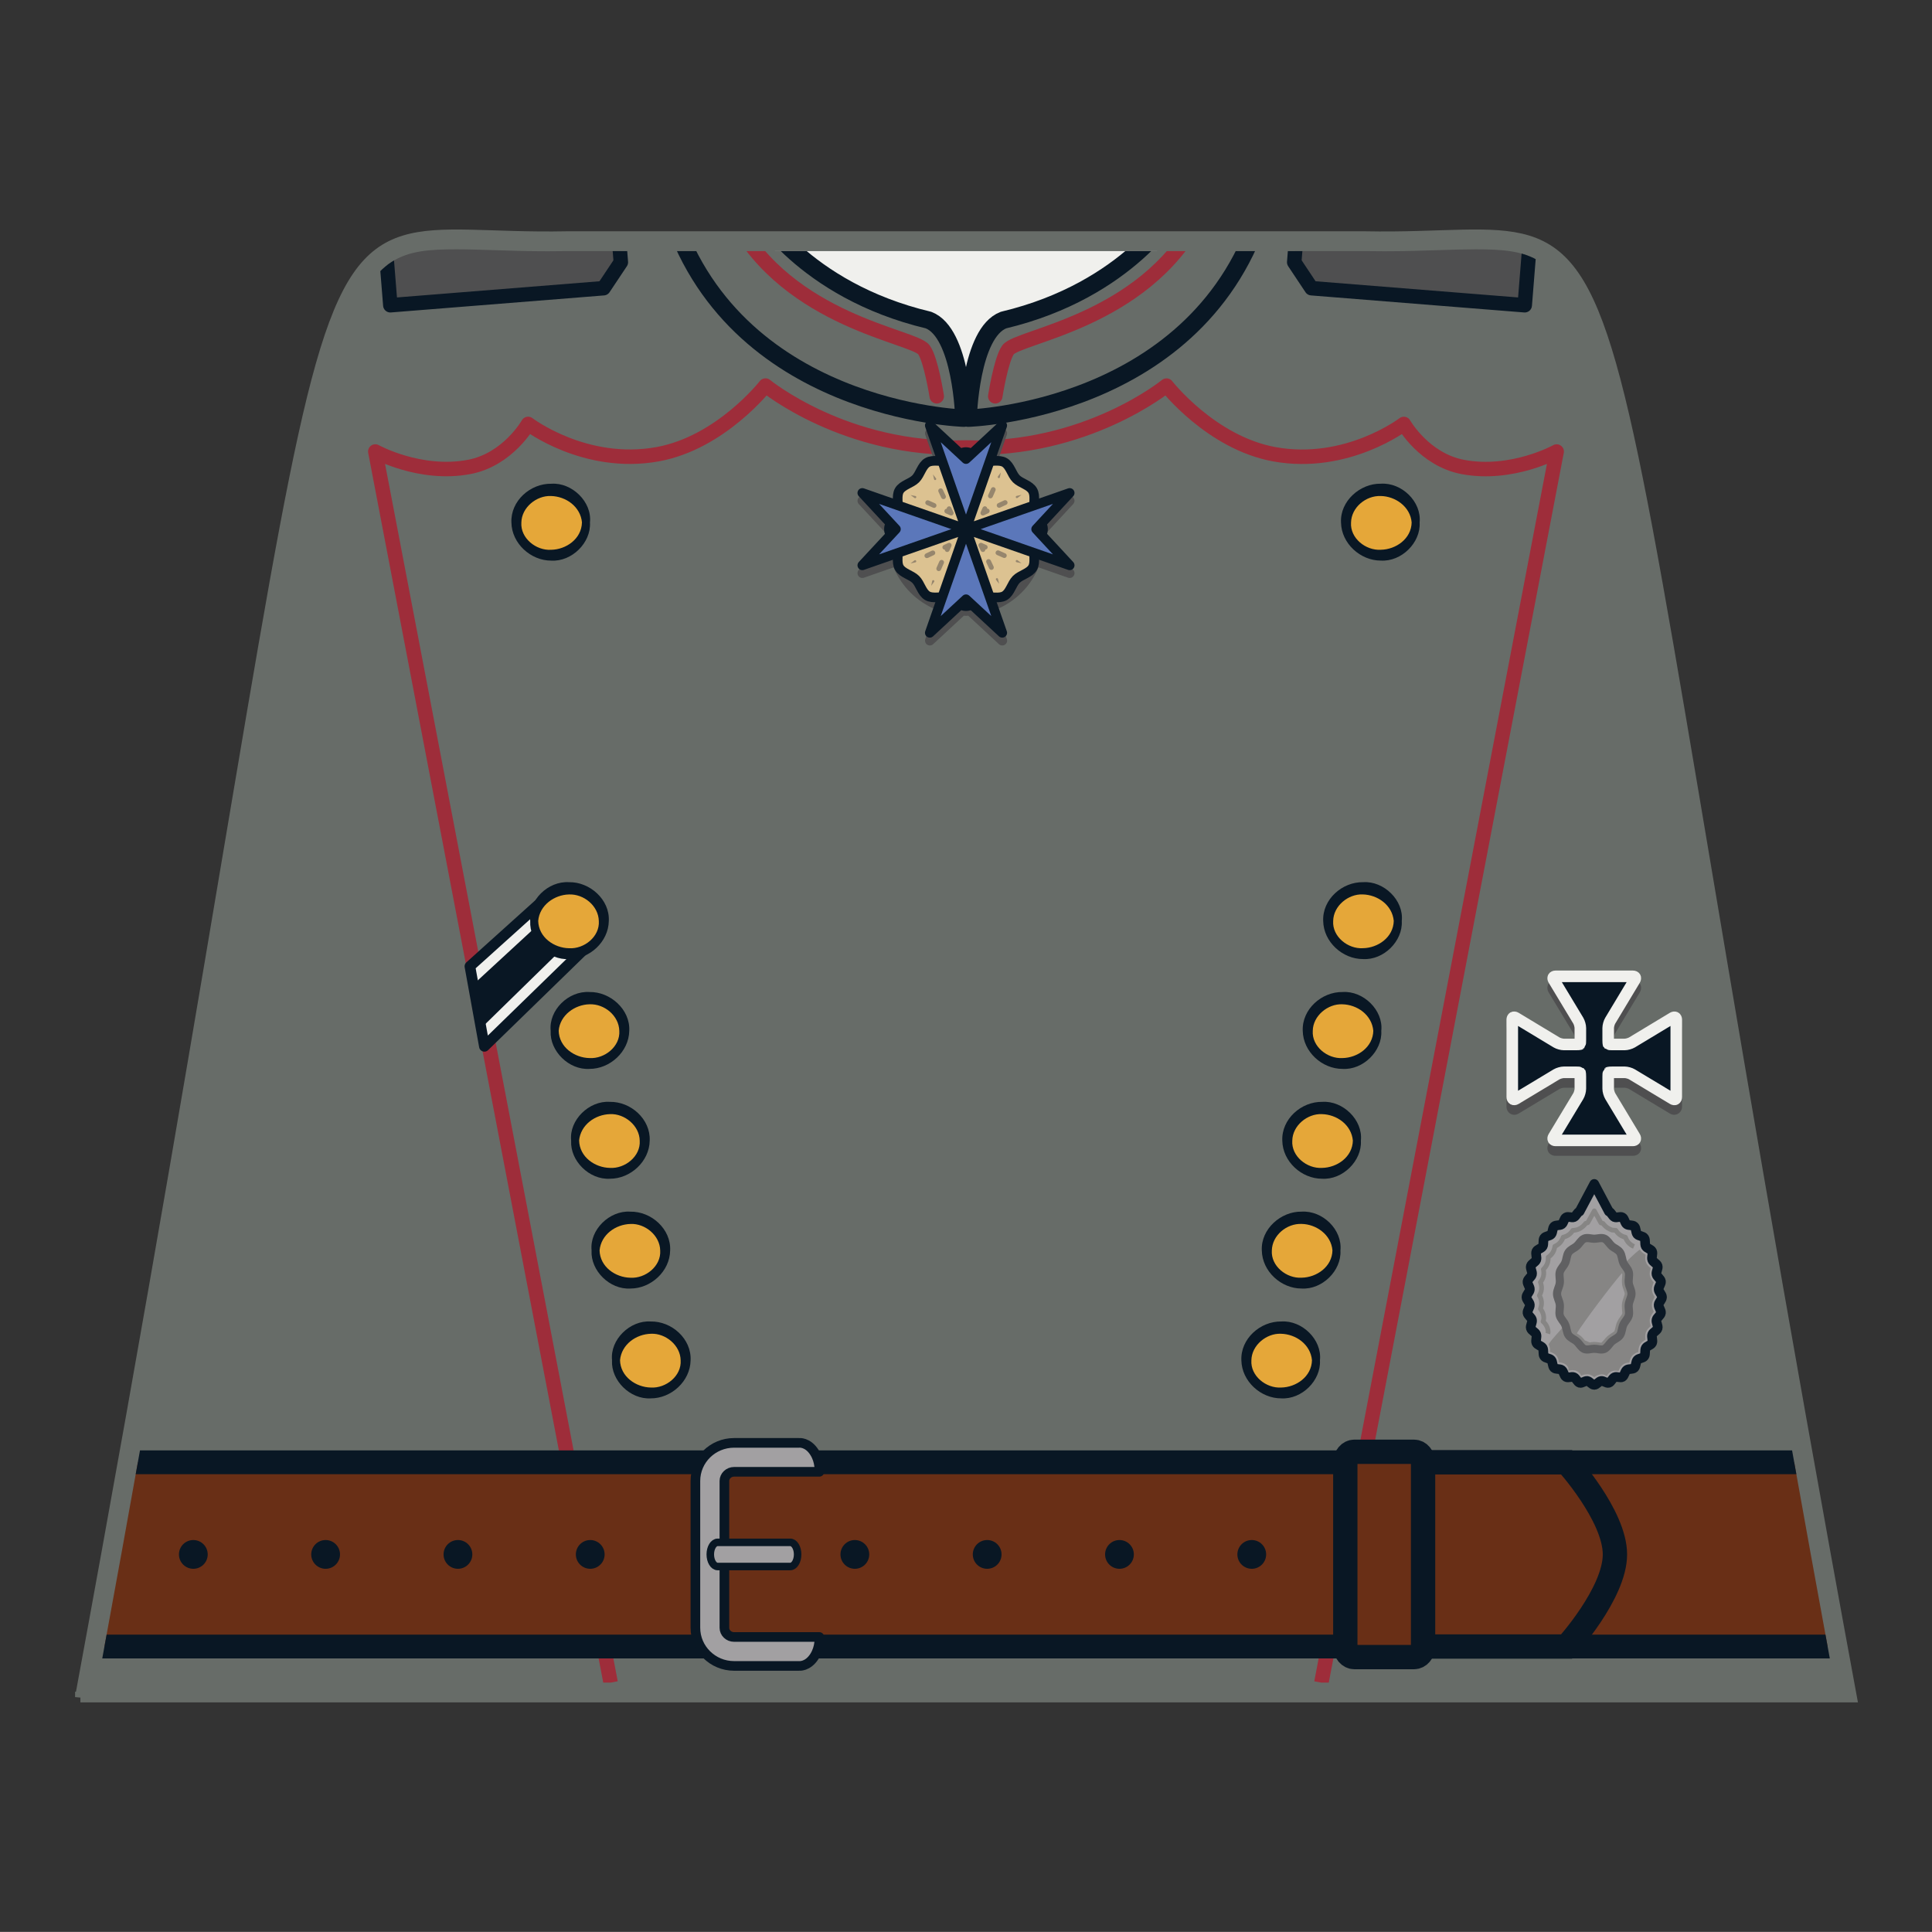 <?xml version="1.0" encoding="utf-8"?>
<!-- Generator: Adobe Illustrator 15.1.0, SVG Export Plug-In . SVG Version: 6.00 Build 0)  -->
<!DOCTYPE svg PUBLIC "-//W3C//DTD SVG 1.1//EN" "http://www.w3.org/Graphics/SVG/1.1/DTD/svg11.dtd">
<svg version="1.1" xmlns="http://www.w3.org/2000/svg" xmlns:xlink="http://www.w3.org/1999/xlink" x="0px" y="0px"
	 width="56.693px" height="56.69px" viewBox="0 0 56.693 56.69" enable-background="new 0 0 56.693 56.69" xml:space="preserve">
<rect x="0" y="0" width="56.693" height="56.69" fill="#333333" stroke="none"/>
<g id="base">
	<path id="front-base" fill="#676C68" stroke="#676C68" stroke-width="0.312" d="M2.359,49.8
		C11.091,2.506,7.702,7.121,16.626,6.943h23.44c8.926,0.177,5.535-4.438,14.266,42.856H2.359z"/>
</g>
<g id="Baron_von_Richthofen">
	<defs>
		<path id="SVGID_1_" d="M2.871,49.374C4.804,38.887,6.15,30.892,7.138,25.029C10.01,7.979,10.243,7.316,13.396,7.316
			c0.331,0,0.689,0.012,1.082,0.024c0.481,0.016,1.012,0.033,1.6,0.033c0.181,0,0.366-0.002,0.558-0.005h23.432
			c0.183,0.003,0.369,0.005,0.55,0.005c0.588,0,1.118-0.018,1.6-0.033c0.393-0.013,0.751-0.024,1.082-0.024
			c3.153,0,3.388,0.662,6.256,17.701c0.987,5.865,2.334,13.862,4.268,24.357H2.871z"/>
	</defs>
	<clipPath id="SVGID_2_">
		<use xlink:href="#SVGID_1_"  overflow="visible"/>
	</clipPath>
	<polygon id="shirt" clip-path="url(#SVGID_2_)" fill="#F0F0ED" points="33.951,9.646 28.348,11.489 22.742,9.646 22.742,5.417 
		33.951,5.417 	"/>
	
		<path id="contour" clip-path="url(#SVGID_2_)" fill="none" stroke="#9E2D3A" stroke-width="0.425" stroke-linejoin="round" stroke-miterlimit="10" d="
		M17.918,49.375l-6.905-36.126c0,0,1.311,0.726,2.754,0.453c1.139-0.216,1.73-1.262,1.73-1.262s1.67,1.277,3.805,0.888
		c1.855-0.339,3.161-2.014,3.161-2.014s2.359,1.937,5.883,1.817c3.524,0.12,5.884-1.816,5.884-1.816s1.305,1.675,3.16,2.014
		c2.135,0.39,3.805-0.888,3.805-0.888s0.592,1.046,1.73,1.262c1.443,0.273,2.754-0.453,2.754-0.453l-6.904,36.126"/>
	<g id="medals" clip-path="url(#SVGID_2_)">
		<g>
			<polygon fill="#F0F0ED" stroke="#091724" stroke-width="0.312" stroke-linejoin="round" stroke-miterlimit="10" points="
				17.314,27.686 14.214,30.704 13.789,28.356 16.15,26.229 			"/>
			<polygon fill="#091724" points="13.848,28.927 15.826,27.103 16.453,27.887 14.08,30.208 			"/>
		</g>
		<g>
			<path fill="#4F4F50" d="M49.001,30.003l-1.198,0.723c-0.029,0.018-0.098,0.036-0.13,0.036h-0.312V30.45
				c0-0.033,0.019-0.1,0.035-0.128l0.723-1.202c0.047-0.079,0.05-0.169,0.009-0.242c-0.041-0.071-0.12-0.114-0.212-0.114h-2.269
				c-0.092,0-0.171,0.043-0.212,0.114c-0.041,0.072-0.038,0.164,0.01,0.244l0.723,1.198c0.018,0.03,0.036,0.097,0.036,0.13v0.312
				h-0.312c-0.033,0-0.1-0.019-0.128-0.035l-1.202-0.725c-0.16-0.096-0.355,0.018-0.355,0.203v2.269
				c0,0.186,0.188,0.303,0.357,0.202l1.198-0.721c0.03-0.018,0.097-0.036,0.13-0.036h0.312v0.312c0,0.032-0.019,0.101-0.035,0.128
				l-0.725,1.202c-0.047,0.078-0.05,0.169-0.009,0.241c0.041,0.071,0.12,0.114,0.212,0.114h2.269c0.092,0,0.171-0.043,0.212-0.114
				c0.041-0.072,0.038-0.162-0.01-0.243l-0.721-1.198c-0.018-0.029-0.036-0.098-0.036-0.13v-0.312h0.312
				c0.032,0,0.101,0.019,0.128,0.035l1.202,0.723c0.161,0.098,0.355-0.018,0.355-0.203v-2.269
				C49.358,30.02,49.169,29.904,49.001,30.003z"/>
			<g>
				<path fill="#091724" d="M47.2,31.475c0.005-0.005,0.061-0.009,0.125-0.009h0.348c0.064,0,0.161,0.027,0.216,0.06l1.2,0.722
					c0.055,0.032,0.1,0.008,0.1-0.057v-2.269c0-0.064-0.045-0.089-0.1-0.057l-1.2,0.724c-0.055,0.032-0.151,0.06-0.216,0.06h-0.348
					c-0.064,0-0.12-0.004-0.125-0.009s-0.009-0.061-0.009-0.125v-0.348c0-0.064,0.027-0.161,0.06-0.216l0.722-1.201
					c0.032-0.055,0.008-0.1-0.057-0.1h-2.269c-0.064,0-0.089,0.045-0.057,0.1l0.724,1.201c0.032,0.055,0.06,0.151,0.06,0.216v0.348
					c0,0.064-0.004,0.12-0.009,0.125s-0.061,0.009-0.125,0.009h-0.348c-0.064,0-0.161-0.027-0.216-0.06l-1.2-0.724
					c-0.055-0.032-0.1-0.008-0.1,0.057v2.269c0,0.064,0.045,0.089,0.1,0.057l1.2-0.722c0.055-0.032,0.151-0.06,0.216-0.06h0.348
					c0.064,0,0.12,0.004,0.125,0.009s0.009,0.061,0.009,0.125v0.348c0,0.064-0.027,0.161-0.06,0.216l-0.724,1.2
					c-0.032,0.055-0.008,0.1,0.057,0.1h2.269c0.064,0,0.089-0.045,0.057-0.1l-0.722-1.2c-0.032-0.055-0.06-0.151-0.06-0.216V31.6
					C47.191,31.535,47.195,31.479,47.2,31.475z"/>
				<path fill="none" stroke="#F0F0ED" stroke-width="0.34" stroke-linejoin="round" stroke-miterlimit="10" d="M47.2,31.475
					c0.005-0.005,0.061-0.009,0.125-0.009h0.348c0.064,0,0.161,0.027,0.216,0.06l1.2,0.722c0.055,0.032,0.1,0.008,0.1-0.057v-2.269
					c0-0.064-0.045-0.089-0.1-0.057l-1.2,0.724c-0.055,0.032-0.151,0.06-0.216,0.06h-0.348c-0.064,0-0.12-0.004-0.125-0.009
					s-0.009-0.061-0.009-0.125v-0.348c0-0.064,0.027-0.161,0.06-0.216l0.722-1.201c0.032-0.055,0.008-0.1-0.057-0.1h-2.269
					c-0.064,0-0.089,0.045-0.057,0.1l0.724,1.201c0.032,0.055,0.06,0.151,0.06,0.216v0.348c0,0.064-0.004,0.12-0.009,0.125
					s-0.061,0.009-0.125,0.009h-0.348c-0.064,0-0.161-0.027-0.216-0.06l-1.2-0.724c-0.055-0.032-0.1-0.008-0.1,0.057v2.269
					c0,0.064,0.045,0.089,0.1,0.057l1.2-0.722c0.055-0.032,0.151-0.06,0.216-0.06h0.348c0.064,0,0.12,0.004,0.125,0.009
					s0.009,0.061,0.009,0.125v0.348c0,0.064-0.027,0.161-0.06,0.216l-0.724,1.2c-0.032,0.055-0.008,0.1,0.057,0.1h2.269
					c0.064,0,0.089-0.045,0.057-0.1l-0.722-1.2c-0.032-0.055-0.06-0.151-0.06-0.216V31.6C47.191,31.535,47.195,31.479,47.2,31.475z"
					/>
			</g>
		</g>
		<g>
			<path fill="#A2A0A2" stroke="#091724" stroke-width="0.283" stroke-linejoin="round" stroke-miterlimit="10" d="M48.74,38.525
				c0.009-0.073-0.075-0.162-0.069-0.238c0.005-0.074,0.1-0.146,0.1-0.224c0-0.076-0.095-0.15-0.1-0.225
				c-0.006-0.076,0.078-0.163,0.069-0.237c-0.012-0.076-0.116-0.133-0.132-0.206c-0.017-0.074,0.056-0.175,0.034-0.247
				c-0.021-0.071-0.133-0.108-0.159-0.18c-0.027-0.07,0.027-0.182-0.004-0.248c-0.032-0.067-0.147-0.084-0.185-0.148
				c-0.038-0.065-0.001-0.186-0.044-0.244c-0.042-0.062-0.159-0.055-0.206-0.109c-0.047-0.057-0.032-0.182-0.085-0.23
				c-0.053-0.052-0.165-0.02-0.223-0.063c-0.058-0.042-0.067-0.169-0.128-0.204c-0.063-0.037-0.165,0.021-0.23-0.006
				c-0.063-0.028-0.102-0.146-0.167-0.166l-0.429-0.809l-0.43,0.809c-0.065,0.022-0.104,0.138-0.167,0.166
				c-0.065,0.027-0.167-0.031-0.229,0.006c-0.061,0.035-0.071,0.162-0.129,0.204c-0.057,0.044-0.17,0.012-0.222,0.062
				c-0.052,0.051-0.039,0.176-0.086,0.231s-0.164,0.049-0.206,0.109c-0.043,0.059-0.006,0.18-0.044,0.245
				c-0.037,0.064-0.152,0.079-0.185,0.148c-0.031,0.066,0.023,0.178-0.004,0.248c-0.026,0.071-0.138,0.108-0.159,0.182
				c-0.021,0.07,0.051,0.171,0.034,0.245c-0.016,0.073-0.12,0.13-0.132,0.206c-0.009,0.074,0.075,0.161,0.069,0.237
				c-0.005,0.074-0.1,0.148-0.1,0.225c0,0.077,0.095,0.149,0.1,0.224c0.006,0.078-0.078,0.165-0.069,0.238
				c0.012,0.076,0.116,0.132,0.132,0.205c0.017,0.074-0.056,0.175-0.034,0.247c0.021,0.073,0.133,0.11,0.159,0.18
				c0.027,0.07-0.027,0.183,0.004,0.248c0.032,0.07,0.147,0.085,0.185,0.148c0.038,0.065,0.001,0.187,0.044,0.246
				c0.042,0.061,0.159,0.053,0.206,0.108s0.034,0.182,0.085,0.231c0.053,0.05,0.165,0.018,0.223,0.062s0.068,0.169,0.128,0.205
				c0.063,0.036,0.165-0.022,0.23,0.007c0.064,0.027,0.102,0.146,0.169,0.165c0.067,0.02,0.154-0.064,0.224-0.056
				c0.069,0.01,0.133,0.116,0.204,0.116c0.07,0,0.134-0.106,0.203-0.116c0.069-0.009,0.156,0.075,0.224,0.056
				c0.067-0.019,0.104-0.138,0.169-0.165c0.065-0.029,0.168,0.029,0.229-0.006c0.061-0.037,0.071-0.162,0.129-0.206
				c0.057-0.044,0.17-0.012,0.222-0.062s0.039-0.176,0.086-0.231s0.164-0.047,0.206-0.108c0.043-0.06,0.006-0.181,0.044-0.245
				c0.037-0.063,0.152-0.079,0.185-0.147c0.031-0.067-0.023-0.18,0.004-0.25c0.026-0.069,0.138-0.107,0.159-0.18
				s-0.051-0.173-0.034-0.247C48.624,38.657,48.729,38.602,48.74,38.525z"/>
			<path fill="#868584" d="M46.783,40.411c-0.056-0.043-0.107-0.075-0.177-0.085c-0.005,0-0.01,0-0.015,0
				c-0.102,0-0.158,0.025-0.2,0.044c0.001-0.04-0.046-0.105-0.128-0.14l-0.037-0.016l-0.086-0.009L46.01,40.22
				c0.04-0.048,0.009-0.123-0.062-0.177c-0.073-0.056-0.156-0.063-0.212-0.067c0.007-0.051-0.009-0.13-0.064-0.195
				c-0.06-0.071-0.14-0.096-0.193-0.112c0.01-0.057,0.008-0.138-0.036-0.214c-0.046-0.078,2.637-2.858,2.681-2.782
				c0.046,0.079,0.119,0.119,0.167,0.146c-0.013,0.06-0.023,0.141,0.009,0.224c0.03,0.083,0.097,0.136,0.14,0.171
				c-0.02,0.062-0.043,0.14-0.023,0.227c0.018,0.086,0.071,0.146,0.11,0.188c-0.024,0.063-0.06,0.137-0.053,0.228
				c0.006,0.085,0.05,0.151,0.081,0.2c-0.031,0.065-0.075,0.132-0.081,0.22c-0.007,0.087,0.028,0.162,0.054,0.216
				c-0.039,0.052-0.094,0.111-0.112,0.199c-0.019,0.085,0.005,0.163,0.022,0.22c-0.045,0.044-0.106,0.094-0.139,0.178
				c-0.031,0.081-0.021,0.162-0.012,0.221c-0.045,0.03-0.116,0.069-0.162,0.146c-0.045,0.077-0.047,0.158-0.048,0.218
				c-0.043,0.014-0.123,0.038-0.183,0.109c-0.056,0.065-0.071,0.144-0.083,0.201c-0.002,0-0.004,0-0.007,0
				c-0.04,0-0.118,0.009-0.188,0.063c-0.068,0.053-0.1,0.127-0.122,0.182c-0.046-0.008-0.08-0.011-0.107-0.011
				c-0.04,0-0.065,0.007-0.088,0.018c-0.078,0.032-0.125,0.098-0.159,0.146c-0.009-0.027-0.069-0.055-0.142-0.055
				C46.888,40.336,46.826,40.376,46.783,40.411z"/>
			<path fill="#868584" stroke="#606062" stroke-width="0.239" stroke-linejoin="round" stroke-miterlimit="10" d="M47.875,37.964
				c0,0.108-0.069,0.21-0.08,0.312c-0.015,0.107,0.025,0.225,0,0.324c-0.028,0.104-0.12,0.179-0.159,0.273
				c-0.044,0.097-0.043,0.223-0.098,0.305c-0.06,0.089-0.17,0.12-0.241,0.186c-0.078,0.069-0.131,0.181-0.219,0.22
				c-0.091,0.038-0.197-0.006-0.296-0.006c-0.098,0-0.204,0.044-0.295,0.006c-0.088-0.039-0.141-0.15-0.219-0.22
				c-0.071-0.065-0.182-0.098-0.241-0.186c-0.055-0.082-0.054-0.208-0.098-0.305c-0.039-0.095-0.131-0.169-0.159-0.273
				c-0.025-0.1,0.015-0.217,0-0.324c-0.011-0.102-0.08-0.203-0.08-0.312c0-0.107,0.069-0.209,0.08-0.312
				c0.015-0.106-0.025-0.224,0-0.323c0.028-0.104,0.12-0.18,0.159-0.272c0.044-0.099,0.043-0.225,0.098-0.306
				c0.06-0.089,0.17-0.122,0.241-0.187c0.078-0.069,0.131-0.18,0.219-0.218c0.091-0.039,0.197,0.004,0.295,0.004
				c0.099,0,0.205-0.043,0.296-0.004c0.088,0.038,0.141,0.148,0.219,0.218c0.071,0.064,0.182,0.098,0.241,0.187
				c0.055,0.081,0.054,0.207,0.098,0.306c0.039,0.093,0.131,0.169,0.159,0.272c0.025,0.1-0.015,0.217,0,0.323
				C47.806,37.755,47.875,37.856,47.875,37.964z"/>
			<path fill="#A2A0A2" d="M46.917,39.392c-0.045-0.007-0.091-0.013-0.135-0.013s-0.089,0.006-0.134,0.013l-0.142-0.059
				c-0.033-0.042-0.068-0.084-0.106-0.118c-0.035-0.032-0.08-0.062-0.127-0.089c-0.001-0.001-0.002-0.002-0.002-0.002
				c0.217-0.352,0.99-1.379,1.323-1.763c0.004,0.007,0.007,0.014,0.009,0.021c0.005,0.018,0,0.063-0.004,0.103
				c-0.005,0.058-0.011,0.124-0.001,0.195c0.006,0.064,0.028,0.125,0.049,0.18c0.014,0.04,0.029,0.081,0.029,0.104
				c0,0.024-0.016,0.066-0.03,0.106c-0.02,0.054-0.041,0.114-0.049,0.185c-0.009,0.065-0.003,0.132,0.002,0.189
				c0.004,0.04,0.009,0.085,0.003,0.106c-0.006,0.02-0.029,0.053-0.055,0.088c-0.032,0.044-0.069,0.095-0.096,0.159
				c-0.025,0.055-0.039,0.116-0.051,0.171c-0.008,0.035-0.019,0.084-0.028,0.099c-0.121,0.083-0.167,0.11-0.21,0.149
				c-0.036,0.032-0.071,0.074-0.104,0.116L46.992,39.4C46.968,39.4,46.942,39.396,46.917,39.392z"/>
			<path fill="none" stroke="#868584" stroke-width="0.139" stroke-linejoin="round" stroke-miterlimit="10" d="M45.421,39.134
				c0.012-0.04,0.009-0.113-0.021-0.189c-0.03-0.074-0.077-0.128-0.121-0.168c0.02-0.035,0.03-0.11,0.011-0.193
				c-0.017-0.074-0.053-0.133-0.088-0.178c0.022-0.059,0.038-0.124,0.032-0.2c-0.005-0.076-0.032-0.141-0.062-0.19
				c0.031-0.055,0.057-0.117,0.063-0.192c0.006-0.076-0.012-0.144-0.033-0.198c0.038-0.048,0.072-0.106,0.089-0.179
				c0.017-0.075,0.01-0.144-0.003-0.199c0.045-0.042,0.087-0.095,0.114-0.165c0.027-0.067,0.031-0.134,0.028-0.19
				c0.049-0.032,0.098-0.077,0.136-0.139c0.037-0.063,0.053-0.126,0.06-0.181c0.054-0.023,0.108-0.058,0.155-0.112
				c0.046-0.052,0.072-0.106,0.089-0.156c0.055-0.013,0.112-0.035,0.168-0.076c0.051-0.036,0.088-0.081,0.115-0.125
				c0.059-0.001,0.114-0.013,0.165-0.033c0.111-0.047,0.175-0.122,0.214-0.173l0.06-0.02l0.192-0.346l0.193,0.351l0.061,0.018
				c0.049,0.062,0.108,0.127,0.203,0.167l0.066,0.028l0.107,0.007c0.029,0.047,0.067,0.093,0.123,0.133
				c0.053,0.038,0.109,0.059,0.16,0.07c0.018,0.053,0.043,0.104,0.086,0.154c0.053,0.059,0.113,0.096,0.165,0.118"/>
		</g>
		<g>
			<path fill="#4F4F50" d="M30.657,15.819c0.002-0.021,0.004-0.042,0.004-0.063s-0.002-0.042-0.004-0.063l0.835-0.902
				c0.045-0.048,0.051-0.119,0.015-0.174c-0.035-0.055-0.103-0.077-0.165-0.056l-0.868,0.303c-0.234-0.559-0.674-0.999-1.234-1.233
				l0.305-0.87c0.021-0.062-0.002-0.13-0.057-0.166c-0.053-0.036-0.125-0.03-0.174,0.015l-0.901,0.837
				c-0.043-0.007-0.087-0.005-0.13,0l-0.901-0.836c-0.048-0.044-0.119-0.051-0.174-0.015c-0.054,0.036-0.078,0.104-0.056,0.166
				l0.303,0.869c-0.56,0.234-1,0.674-1.234,1.234l-0.869-0.303c-0.063-0.021-0.129,0.001-0.166,0.056
				c-0.036,0.055-0.029,0.126,0.015,0.174l0.836,0.9c-0.003,0.021-0.005,0.043-0.005,0.065s0.002,0.044,0.005,0.065l-0.836,0.9
				c-0.044,0.048-0.05,0.12-0.015,0.174c0.036,0.055,0.103,0.077,0.166,0.056l0.869-0.303c0.234,0.56,0.674,1,1.234,1.234
				l-0.303,0.869c-0.021,0.062,0.002,0.13,0.056,0.166c0.024,0.016,0.051,0.023,0.078,0.023c0.035,0,0.069-0.013,0.096-0.038
				l0.902-0.836c0.042,0.005,0.085,0.004,0.128,0l0.902,0.836c0.049,0.044,0.119,0.051,0.175,0.015
				c0.054-0.036,0.077-0.104,0.056-0.166l-0.305-0.87c0.561-0.234,1-0.674,1.234-1.233l0.868,0.303
				c0.063,0.021,0.13-0.001,0.165-0.056c0.036-0.055,0.03-0.126-0.015-0.174L30.657,15.819z"/>
			<g>
				<path fill="#DCC291" d="M30.606,15.527c0,0.195-0.196,0.361-0.244,0.541c-0.05,0.186,0.035,0.428-0.059,0.59
					c-0.096,0.165-0.349,0.211-0.482,0.345s-0.18,0.387-0.345,0.482c-0.162,0.094-0.404,0.008-0.59,0.058
					c-0.179,0.048-0.346,0.244-0.54,0.244c-0.195,0-0.361-0.196-0.541-0.245c-0.186-0.05-0.427,0.036-0.59-0.058
					c-0.165-0.096-0.211-0.349-0.345-0.482s-0.387-0.18-0.482-0.345c-0.094-0.163-0.008-0.404-0.058-0.59
					c-0.048-0.18-0.245-0.346-0.245-0.54c0-0.195,0.196-0.361,0.245-0.541c0.05-0.186-0.036-0.427,0.058-0.59
					c0.096-0.165,0.349-0.211,0.482-0.345s0.18-0.387,0.345-0.482c0.163-0.094,0.404-0.008,0.59-0.058
					c0.18-0.048,0.346-0.245,0.54-0.245c0.195,0,0.361,0.196,0.541,0.245c0.186,0.049,0.428-0.036,0.591,0.058
					c0.165,0.095,0.211,0.349,0.345,0.482s0.387,0.18,0.481,0.345c0.095,0.163,0.009,0.404,0.059,0.59
					C30.41,15.166,30.606,15.333,30.606,15.527z"/>
				<path fill="none" stroke="#091724" stroke-width="0.283" stroke-miterlimit="10" d="M30.606,15.527
					c0,0.195-0.196,0.361-0.244,0.541c-0.05,0.186,0.035,0.428-0.059,0.59c-0.096,0.165-0.349,0.211-0.482,0.345
					s-0.18,0.387-0.345,0.482c-0.162,0.094-0.404,0.008-0.59,0.058c-0.179,0.048-0.346,0.244-0.54,0.244
					c-0.195,0-0.361-0.196-0.541-0.245c-0.186-0.05-0.427,0.036-0.59-0.058c-0.165-0.096-0.211-0.349-0.345-0.482
					s-0.387-0.18-0.482-0.345c-0.094-0.163-0.008-0.404-0.058-0.59c-0.048-0.18-0.245-0.346-0.245-0.54
					c0-0.195,0.196-0.361,0.245-0.541c0.05-0.186-0.036-0.427,0.058-0.59c0.096-0.165,0.349-0.211,0.482-0.345
					s0.18-0.387,0.345-0.482c0.163-0.094,0.404-0.008,0.59-0.058c0.18-0.048,0.346-0.245,0.54-0.245
					c0.195,0,0.361,0.196,0.541,0.245c0.186,0.049,0.428-0.036,0.591,0.058c0.165,0.095,0.211,0.349,0.345,0.482
					s0.387,0.18,0.481,0.345c0.095,0.163,0.009,0.404,0.059,0.59C30.41,15.166,30.606,15.333,30.606,15.527z"/>
			</g>
			<path fill="#5B77BA" stroke="#091724" stroke-width="0.283" stroke-linejoin="round" stroke-miterlimit="10" d="M28.408,15.548
				l2.981,1.041l-0.984-1.062l0.984-1.062l-2.981,1.041c-0.007-0.018-0.021-0.032-0.04-0.04l1.042-2.981l-1.063,0.986l-1.063-0.986
				l1.041,2.981c-0.019,0.007-0.033,0.021-0.039,0.04l-2.982-1.041l0.986,1.062l-0.986,1.062l2.982-1.041
				c0.006,0.019,0.021,0.033,0.039,0.04l-1.041,2.981l1.063-0.985l1.063,0.985l-1.042-2.981
				C28.387,15.582,28.401,15.567,28.408,15.548z"/>
			<g>
				<g>
					<g>
						<path fill="#96866D" d="M26.719,16.533l0.115-0.089c0.014-0.011,0.035-0.008,0.046,0.006c0.011,0.014,0.008,0.035-0.006,0.046
							c-0.004,0.003-0.008,0.005-0.013,0.006L26.719,16.533z"/>
						<path fill="#96866D" d="M27.168,16.243l0.175-0.083c0.036-0.017,0.078-0.001,0.095,0.034c0.017,0.036,0.001,0.078-0.034,0.094
							l-0.175,0.083c-0.036,0.017-0.078,0.001-0.095-0.034C27.118,16.302,27.133,16.26,27.168,16.243z"/>
						<path fill="#96866D" d="M27.695,15.995l0.128-0.061c0.035-0.017,0.078-0.001,0.094,0.034c0.009,0.02,0.009,0.041,0.001,0.059
							l-0.058,0.129c-0.016,0.036-0.058,0.052-0.094,0.036c-0.036-0.016-0.052-0.058-0.036-0.094l0.057-0.129l0.095,0.093
							l-0.128,0.061c-0.035,0.017-0.078,0.001-0.094-0.034C27.645,16.053,27.66,16.011,27.695,15.995z"/>
						<path fill="#96866D" d="M27.695,16.53l-0.083,0.187c-0.016,0.036-0.058,0.052-0.094,0.036
							c-0.036-0.016-0.052-0.058-0.036-0.094l0.083-0.187c0.016-0.036,0.058-0.052,0.094-0.036
							C27.695,16.452,27.711,16.494,27.695,16.53z"/>
						<path fill="#96866D" d="M27.411,17.074l-0.086,0.117l0.029-0.142c0.003-0.018,0.021-0.029,0.038-0.025
							c0.017,0.003,0.028,0.021,0.025,0.038C27.415,17.065,27.413,17.07,27.411,17.074z"/>
					</g>
					<g>
						<path fill="#96866D" d="M29.975,16.526l-0.143-0.028c-0.018-0.003-0.029-0.021-0.025-0.039
							c0.003-0.018,0.021-0.029,0.038-0.025c0.005,0.001,0.01,0.003,0.014,0.006L29.975,16.526z"/>
						<path fill="#96866D" d="M29.443,16.368l-0.187-0.083c-0.036-0.016-0.053-0.058-0.036-0.093
							c0.016-0.036,0.058-0.052,0.093-0.036l0.187,0.083c0.036,0.016,0.053,0.058,0.036,0.093
							C29.521,16.368,29.479,16.384,29.443,16.368z"/>
						<path fill="#96866D" d="M28.883,16.12l-0.13-0.057l0.093-0.095l0.061,0.128c0.017,0.036,0.002,0.078-0.034,0.095
							c-0.035,0.017-0.078,0.001-0.094-0.034l-0.061-0.128c-0.017-0.035-0.001-0.078,0.034-0.094
							c0.02-0.009,0.041-0.009,0.059-0.001l0.129,0.058c0.036,0.016,0.052,0.058,0.036,0.093
							C28.961,16.12,28.919,16.136,28.883,16.12z"/>
						<path fill="#96866D" d="M29.073,16.447l0.083,0.176c0.017,0.035,0.001,0.078-0.034,0.094s-0.077,0.001-0.095-0.034
							l-0.083-0.176c-0.017-0.035-0.001-0.078,0.034-0.094S29.056,16.412,29.073,16.447z"/>
						<path fill="#96866D" d="M29.286,16.99l0.032,0.142l-0.089-0.115c-0.011-0.014-0.009-0.034,0.006-0.045
							c0.014-0.011,0.034-0.008,0.045,0.005C29.283,16.981,29.285,16.986,29.286,16.99z"/>
					</g>
					<g>
						<path fill="#96866D" d="M29.975,14.521L29.86,14.61c-0.015,0.011-0.035,0.009-0.046-0.006
							c-0.012-0.014-0.009-0.035,0.006-0.046c0.004-0.003,0.008-0.005,0.013-0.006L29.975,14.521z"/>
						<path fill="#96866D" d="M29.526,14.811l-0.176,0.083c-0.035,0.017-0.078,0.001-0.095-0.034
							c-0.017-0.036-0.001-0.078,0.034-0.094l0.176-0.083c0.035-0.017,0.077-0.001,0.094,0.034
							C29.576,14.752,29.562,14.794,29.526,14.811z"/>
						<path fill="#96866D" d="M29,15.059l-0.128,0.061c-0.035,0.017-0.078,0.001-0.094-0.034c-0.009-0.02-0.009-0.041-0.001-0.059
							l0.058-0.129c0.016-0.036,0.058-0.052,0.093-0.036c0.036,0.016,0.052,0.058,0.036,0.093l-0.057,0.13l-0.095-0.093l0.128-0.061
							c0.035-0.017,0.077-0.001,0.094,0.034C29.05,15,29.035,15.042,29,15.059z"/>
						<path fill="#96866D" d="M28.999,14.524l0.083-0.187c0.016-0.036,0.058-0.052,0.093-0.036c0.036,0.016,0.053,0.058,0.036,0.094
							l-0.082,0.187c-0.016,0.036-0.058,0.052-0.094,0.036C29,14.602,28.983,14.56,28.999,14.524z"/>
						<path fill="#96866D" d="M29.283,13.98l0.086-0.117l-0.028,0.142c-0.004,0.018-0.021,0.029-0.038,0.025
							s-0.029-0.021-0.025-0.038C29.278,13.988,29.28,13.984,29.283,13.98z"/>
					</g>
					<g>
						<path fill="#96866D" d="M26.719,14.527l0.143,0.028c0.018,0.003,0.029,0.021,0.025,0.038
							c-0.003,0.018-0.021,0.029-0.038,0.026c-0.005-0.001-0.009-0.003-0.013-0.006L26.719,14.527z"/>
						<path fill="#96866D" d="M27.251,14.686l0.187,0.083c0.036,0.016,0.052,0.058,0.036,0.093
							c-0.016,0.036-0.058,0.052-0.093,0.036l-0.187-0.083c-0.036-0.016-0.052-0.058-0.036-0.093
							C27.173,14.686,27.215,14.669,27.251,14.686z"/>
						<path fill="#96866D" d="M27.811,14.934l0.13,0.057l-0.093,0.095l-0.061-0.128c-0.017-0.035-0.001-0.078,0.034-0.094
							c0.036-0.017,0.078-0.001,0.094,0.034l0.061,0.128c0.017,0.035,0.001,0.078-0.034,0.094c-0.02,0.009-0.041,0.009-0.059,0.001
							l-0.129-0.058c-0.036-0.016-0.052-0.058-0.036-0.093C27.733,14.934,27.775,14.917,27.811,14.934z"/>
						<path fill="#96866D" d="M27.622,14.607l-0.083-0.176c-0.017-0.035-0.001-0.078,0.034-0.094
							c0.036-0.017,0.078-0.001,0.094,0.034l0.083,0.176c0.017,0.035,0.001,0.078-0.034,0.094
							C27.681,14.657,27.639,14.642,27.622,14.607z"/>
						<path fill="#96866D" d="M27.409,14.063l-0.032-0.142l0.089,0.115c0.011,0.014,0.008,0.034-0.006,0.045
							c-0.014,0.011-0.034,0.008-0.045-0.005C27.412,14.072,27.41,14.068,27.409,14.063z"/>
					</g>
				</g>
			</g>
		</g>
	</g>
	<g id="buttons" clip-path="url(#SVGID_2_)">
		<g>
			<g>
				<ellipse fill="#E5A739" cx="37.595" cy="39.916" rx="1.021" ry="0.959"/>
				<path fill="#091724" d="M38.733,39.922c0.032,0.586-0.531,1.148-1.138,1.112c-0.599,0.002-1.157-0.502-1.168-1.117
					c-0.028-0.629,0.554-1.151,1.176-1.139c0.6-0.039,1.194,0.529,1.13,1.138V39.922z M38.499,39.916
					c-0.043-0.466-0.472-0.769-0.913-0.778c-0.419-0.018-0.858,0.334-0.865,0.779c-0.031,0.458,0.432,0.827,0.875,0.799
					c0.435-0.007,0.894-0.317,0.903-0.806V39.916z"/>
			</g>
			<g>
				<ellipse fill="#E5A739" cx="38.195" cy="36.693" rx="1.021" ry="0.959"/>
				<path fill="#091724" d="M39.334,36.699c0.032,0.587-0.532,1.148-1.139,1.112c-0.598,0.002-1.157-0.501-1.168-1.117
					c-0.032-0.629,0.563-1.151,1.167-1.139c0.617-0.039,1.2,0.529,1.14,1.138V36.699z M39.1,36.693
					c-0.039-0.466-0.479-0.77-0.904-0.778c-0.437-0.018-0.865,0.334-0.875,0.779c-0.031,0.458,0.432,0.827,0.875,0.799
					c0.436-0.007,0.895-0.317,0.904-0.806V36.693z"/>
			</g>
			<g>
				<ellipse fill="#E5A739" cx="38.795" cy="33.471" rx="1.021" ry="0.959"/>
				<path fill="#091724" d="M39.934,33.477c0.032,0.586-0.531,1.148-1.138,1.112c-0.599,0.002-1.157-0.502-1.168-1.117
					c-0.028-0.629,0.554-1.151,1.176-1.139c0.6-0.039,1.194,0.529,1.13,1.138V33.477z M39.699,33.471
					c-0.043-0.466-0.472-0.769-0.913-0.778c-0.419-0.018-0.858,0.334-0.865,0.779c-0.031,0.458,0.432,0.827,0.875,0.799
					c0.435-0.007,0.894-0.317,0.903-0.806V33.471z"/>
			</g>
			<g>
				<ellipse fill="#E5A739" cx="39.396" cy="30.248" rx="1.021" ry="0.959"/>
				<path fill="#091724" d="M40.533,30.254c0.032,0.586-0.531,1.148-1.137,1.112c-0.599,0.002-1.157-0.502-1.168-1.117
					c-0.028-0.629,0.553-1.151,1.175-1.139c0.6-0.039,1.194,0.53,1.13,1.138V30.254z M40.299,30.248
					c-0.043-0.466-0.471-0.769-0.912-0.778c-0.419-0.018-0.858,0.334-0.865,0.779c-0.031,0.458,0.432,0.827,0.874,0.799
					c0.436-0.007,0.894-0.318,0.903-0.806V30.248z"/>
			</g>
			<g>
				<ellipse fill="#E5A739" cx="39.996" cy="27.025" rx="1.021" ry="0.959"/>
				<path fill="#091724" d="M41.134,27.031c0.032,0.586-0.531,1.148-1.138,1.112c-0.599,0.001-1.157-0.502-1.168-1.118
					c-0.028-0.629,0.554-1.151,1.176-1.138c0.6-0.04,1.194,0.529,1.13,1.137V27.031z M40.899,27.025
					c-0.043-0.466-0.472-0.769-0.913-0.779c-0.419-0.017-0.858,0.334-0.865,0.779c-0.031,0.458,0.432,0.828,0.875,0.799
					c0.435-0.007,0.894-0.317,0.903-0.806V27.025z"/>
			</g>
		</g>
		<g>
			<g>
				<ellipse fill="#E5A739" cx="19.098" cy="39.916" rx="1.021" ry="0.959"/>
				<path fill="#091724" d="M18.194,39.91c0.01,0.488,0.469,0.799,0.904,0.806c0.443,0.028,0.906-0.341,0.875-0.799
					c-0.007-0.445-0.447-0.797-0.866-0.779c-0.442,0.01-0.87,0.313-0.913,0.778V39.91z M17.96,39.916
					c-0.064-0.608,0.531-1.177,1.13-1.138c0.622-0.013,1.205,0.51,1.175,1.139c-0.01,0.616-0.569,1.119-1.168,1.117
					c-0.606,0.036-1.169-0.526-1.138-1.112V39.916z"/>
			</g>
			<g>
				<ellipse fill="#E5A739" cx="18.498" cy="36.693" rx="1.021" ry="0.959"/>
				<path fill="#091724" d="M17.594,36.688c0.01,0.488,0.469,0.799,0.904,0.806c0.443,0.028,0.906-0.341,0.875-0.799
					c-0.007-0.445-0.447-0.797-0.866-0.779c-0.442,0.01-0.87,0.313-0.913,0.778V36.688z M17.36,36.693
					c-0.064-0.608,0.531-1.177,1.13-1.138c0.622-0.013,1.205,0.51,1.175,1.139c-0.01,0.616-0.569,1.119-1.168,1.117
					c-0.606,0.036-1.169-0.526-1.138-1.112V36.693z"/>
			</g>
			<g>
				<ellipse fill="#E5A739" cx="17.898" cy="33.471" rx="1.021" ry="0.959"/>
				<path fill="#091724" d="M16.994,33.465c0.01,0.488,0.468,0.799,0.903,0.806c0.443,0.028,0.906-0.341,0.875-0.799
					c-0.007-0.445-0.447-0.797-0.866-0.779c-0.441,0.01-0.869,0.313-0.913,0.778V33.465z M16.76,33.471
					c-0.064-0.608,0.531-1.177,1.13-1.138c0.622-0.013,1.204,0.51,1.175,1.139c-0.01,0.615-0.569,1.119-1.167,1.117
					c-0.606,0.036-1.169-0.526-1.138-1.112V33.471z"/>
			</g>
			<g>
				<ellipse fill="#E5A739" cx="17.298" cy="30.248" rx="1.021" ry="0.959"/>
				<path fill="#091724" d="M16.394,30.242c0.01,0.488,0.469,0.799,0.904,0.806c0.443,0.028,0.906-0.341,0.875-0.799
					c-0.011-0.445-0.439-0.797-0.875-0.779c-0.424,0.009-0.865,0.313-0.904,0.778V30.242z M16.159,30.248
					c-0.061-0.608,0.522-1.177,1.139-1.138c0.605-0.012,1.2,0.51,1.167,1.139c-0.011,0.616-0.57,1.119-1.168,1.117
					c-0.606,0.036-1.169-0.526-1.138-1.112V30.248z"/>
			</g>
			<g>
				<ellipse fill="#E5A739" cx="16.698" cy="27.025" rx="1.021" ry="0.959"/>
				<path fill="#091724" d="M15.793,27.019c0.01,0.488,0.469,0.799,0.904,0.806c0.443,0.029,0.906-0.34,0.875-0.799
					c-0.011-0.445-0.439-0.796-0.875-0.779c-0.424,0.009-0.865,0.312-0.904,0.778V27.019z M15.559,27.025
					c-0.061-0.608,0.522-1.177,1.139-1.138c0.605-0.012,1.2,0.509,1.167,1.139c-0.011,0.616-0.57,1.119-1.168,1.118
					c-0.606,0.036-1.169-0.526-1.138-1.112V27.025z"/>
			</g>
		</g>
		<g>
			<ellipse fill="#E5A739" cx="16.174" cy="15.333" rx="1.021" ry="0.959"/>
			<path fill="#091724" d="M17.312,15.339c0.032,0.586-0.531,1.148-1.138,1.112c-0.598,0.001-1.157-0.502-1.167-1.118
				c-0.029-0.629,0.553-1.151,1.175-1.138c0.6-0.04,1.195,0.529,1.13,1.137V15.339z M17.078,15.333
				c-0.043-0.466-0.471-0.769-0.913-0.778c-0.419-0.017-0.859,0.334-0.866,0.779c-0.031,0.458,0.432,0.828,0.875,0.799
				c0.435-0.007,0.893-0.317,0.903-0.806V15.333z"/>
		</g>
		<g>
			<ellipse fill="#E5A739" cx="40.52" cy="15.332" rx="1.021" ry="0.959"/>
			<path fill="#091724" d="M41.658,15.338c0.032,0.586-0.531,1.148-1.138,1.112c-0.598,0.002-1.158-0.501-1.169-1.117
				c-0.033-0.629,0.563-1.151,1.167-1.139c0.616-0.04,1.2,0.528,1.14,1.137V15.338z M41.424,15.332
				c-0.039-0.466-0.48-0.769-0.905-0.777c-0.437-0.017-0.864,0.333-0.874,0.779c-0.031,0.458,0.432,0.827,0.876,0.798
				c0.436-0.007,0.894-0.317,0.903-0.806V15.332z"/>
		</g>
	</g>
	<g id="collar" clip-path="url(#SVGID_2_)">
		<path fill="#676C68" stroke="#091724" stroke-width="0.51" stroke-linejoin="round" stroke-miterlimit="10" d="M28.409,12.271
			c0,0,0.063-2.506,1.039-2.879c3.68-0.877,5.061-3.299,5.061-3.299s2.738-0.675,2.546-0.031
			C35.255,12.081,28.409,12.271,28.409,12.271z"/>
		<path fill="#676C68" stroke="#091724" stroke-width="0.51" stroke-linejoin="round" stroke-miterlimit="10" d="M28.284,12.271
			c0,0-0.063-2.506-1.039-2.879c-3.68-0.877-5.061-3.299-5.061-3.299s-2.738-0.675-2.546-0.031
			C21.438,12.081,28.284,12.271,28.284,12.271z"/>
		<g>
			
				<path fill="none" stroke="#9E2D3A" stroke-width="0.425" stroke-linecap="round" stroke-linejoin="round" stroke-miterlimit="10" d="
				M29.205,11.629c0,0,0.167-1.072,0.375-1.363c0.292-0.408,3.959-0.825,5.571-3.846"/>
			
				<path fill="none" stroke="#9E2D3A" stroke-width="0.425" stroke-linecap="round" stroke-linejoin="round" stroke-miterlimit="10" d="
				M27.488,11.629c0,0-0.167-1.072-0.375-1.363c-0.292-0.408-3.959-0.825-5.571-3.846"/>
		</g>
	</g>
	<g id="belt" clip-path="url(#SVGID_2_)">
		
			<rect x="1.418" y="42.91" fill="#692F16" stroke="#091724" stroke-width="0.699" stroke-miterlimit="10" width="53.857" height="5.406"/>
		<path fill="#692F16" stroke="#091724" stroke-width="0.714" stroke-miterlimit="10" d="M45.972,48.316h-4.291V42.91h4.291
			c0,0,1.417,1.559,1.417,2.703S45.972,48.316,45.972,48.316z"/>
		<path fill="#692F16" stroke="#091724" stroke-width="0.714" stroke-miterlimit="10" d="M41.759,48.311
			c0,0.174-0.119,0.315-0.265,0.315h-1.752c-0.146,0-0.265-0.142-0.265-0.315v-5.395c0-0.174,0.119-0.315,0.265-0.315h1.752
			c0.146,0,0.265,0.142,0.265,0.315V48.311z"/>
		<g>
			<circle fill="#091724" cx="5.673" cy="45.613" r="0.422"/>
			<circle fill="#091724" cx="9.555" cy="45.613" r="0.422"/>
			<circle fill="#091724" cx="13.438" cy="45.613" r="0.422"/>
			<circle fill="#091724" cx="17.32" cy="45.613" r="0.422"/>
			<circle fill="#091724" cx="21.203" cy="45.613" r="0.422"/>
			<circle fill="#091724" cx="25.085" cy="45.613" r="0.422"/>
			<circle fill="#091724" cx="28.968" cy="45.613" r="0.422"/>
			<circle fill="#091724" cx="32.85" cy="45.613" r="0.422"/>
			<circle fill="#091724" cx="36.732" cy="45.613" r="0.422"/>
		</g>
		<g>
			<path fill="#A2A0A2" stroke="#091724" stroke-width="0.283" stroke-linejoin="round" stroke-miterlimit="10" d="M24.043,48.036
				h-2.502c-0.156,0-0.284-0.121-0.284-0.27v-4.309c0-0.146,0.128-0.268,0.284-0.268h2.502c0,0,0.029-0.297-0.142-0.566
				c-0.198-0.316-0.455-0.283-0.455-0.283h-1.906c-0.625,0-1.134,0.5-1.134,1.117v4.309c0,0.617,0.509,1.119,1.134,1.119h1.906
				c0,0,0.257,0.031,0.455-0.283C24.072,48.331,24.043,48.036,24.043,48.036z"/>
			<path fill="#A2A0A2" stroke="#091724" stroke-width="0.221" stroke-miterlimit="10" d="M21.059,45.968h2.131
				c0.119,0,0.216-0.16,0.216-0.355s-0.097-0.354-0.216-0.354h-2.131c-0.119,0-0.216,0.158-0.216,0.354S20.94,45.968,21.059,45.968z
				"/>
		</g>
	</g>
	<g id="epaulettes" clip-path="url(#SVGID_2_)">
		<polygon fill="#4F4F50" stroke="#091724" stroke-width="0.425" stroke-linejoin="round" stroke-miterlimit="10" points="
			44.742,8.957 38.485,8.457 37.978,7.695 38.102,6.152 44.923,6.697 		"/>
		<polygon fill="#4F4F50" stroke="#091724" stroke-width="0.425" stroke-linejoin="round" stroke-miterlimit="10" points="
			11.454,8.957 17.71,8.457 18.218,7.695 18.094,6.152 11.273,6.697 		"/>
	</g>
</g>
</svg>
